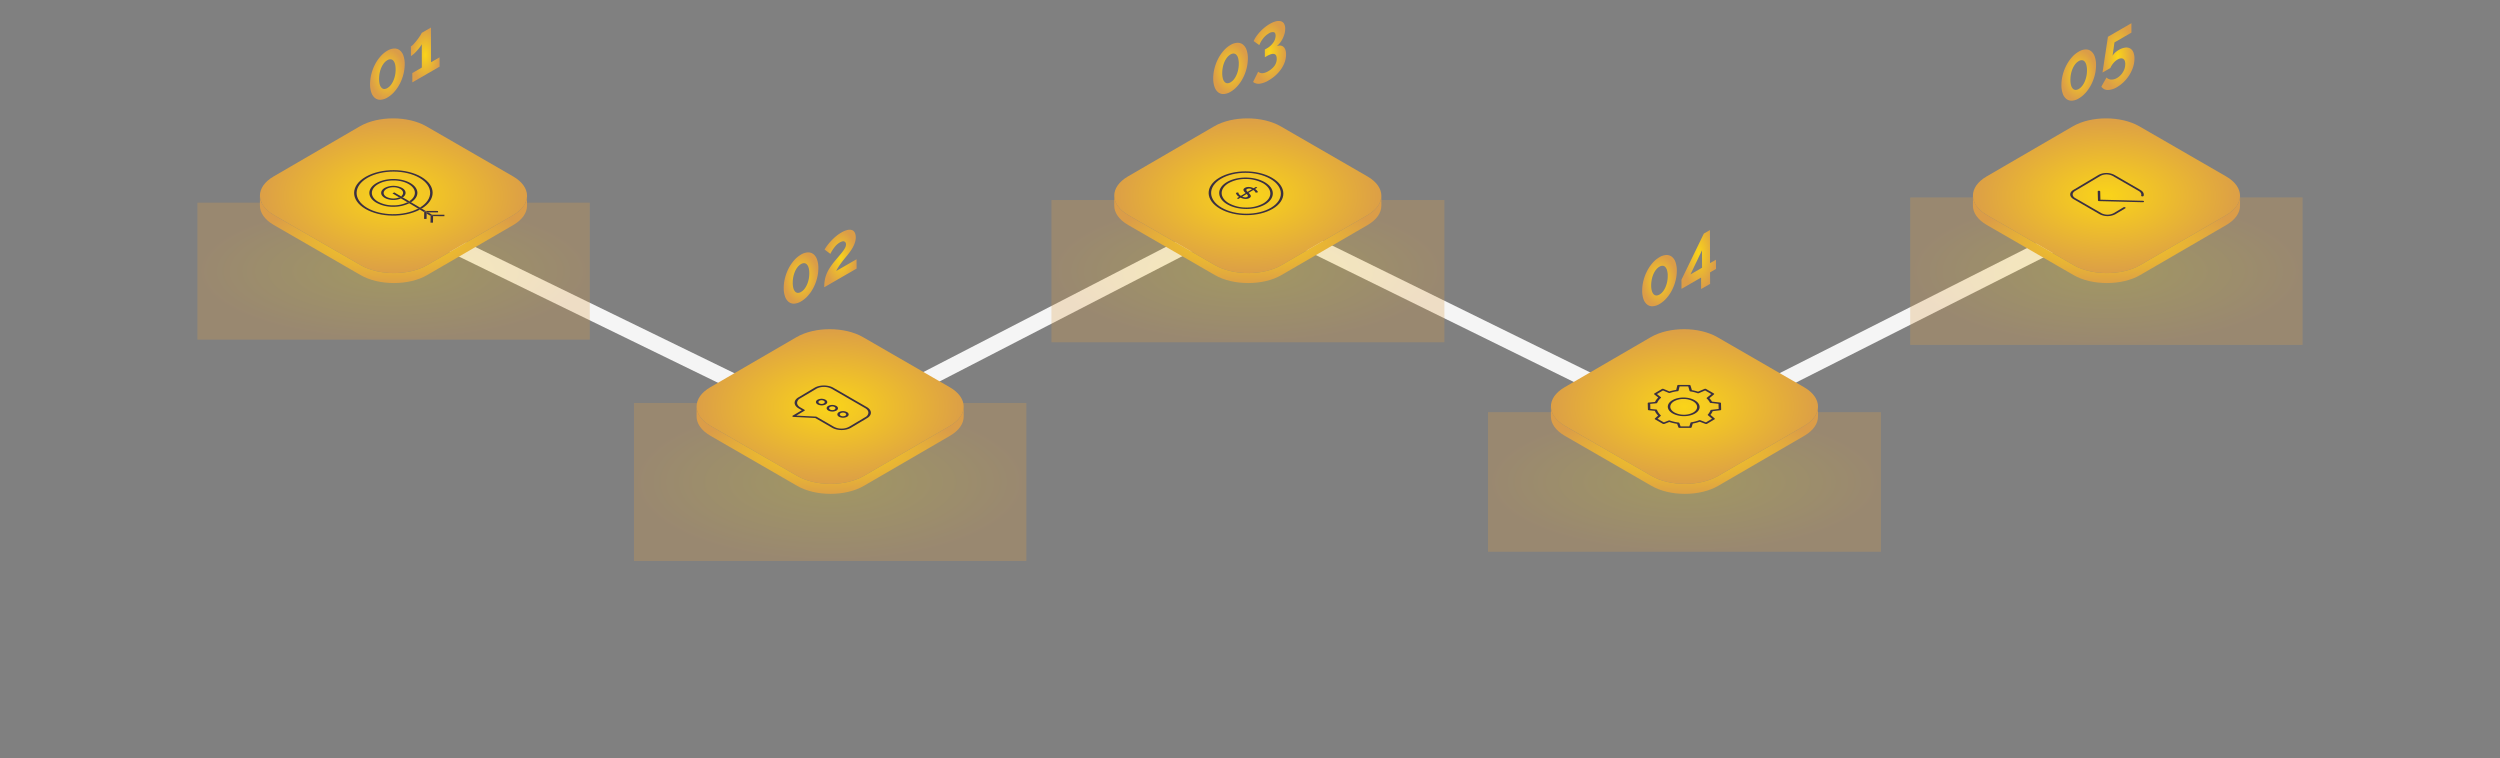 <svg xmlns="http://www.w3.org/2000/svg" xmlns:xlink="http://www.w3.org/1999/xlink" width="1899.577" height="576.251" viewBox="0 0 1899.577 576.251"><rect x="0" y="0" width="1899.577" height="576.251" fill="#808080" stroke="none"/><defs><style>.a,.c{fill:url(#a);}.b{fill:none;stroke:#f5f5f5;stroke-miterlimit:10;stroke-width:12px;}.c{opacity:0.28;}.d{isolation:isolate;}.e{fill:#3b3041;}</style><radialGradient id="a" cx="0.5" cy="0.5" r="0.5" gradientUnits="objectBoundingBox"><stop offset="0" stop-color="#fad419"/><stop offset="1" stop-color="#db9d48"/></radialGradient></defs><g transform="translate(-10.213 -4937.855)"><g transform="translate(526.717 5151.407)"><g transform="translate(0 17.225)"><path class="a" d="M272.891,247.211a18.877,18.877,0,0,1,1.01,6.546,30.41,30.41,0,0,1-.97,7.688,34.476,34.476,0,0,1-2.736,7.208,29.571,29.571,0,0,1-4.167,6.1,21.324,21.324,0,0,1-5.224,4.336,11.345,11.345,0,0,1-5.254,1.715,6.326,6.326,0,0,1-4.163-1.293,8.883,8.883,0,0,1-2.768-4.029,18.922,18.922,0,0,1-1.021-6.538,30.308,30.308,0,0,1,.981-7.693,34.185,34.185,0,0,1,2.736-7.223,30.637,30.637,0,0,1,4.143-6.115,20.69,20.69,0,0,1,5.247-4.377,11.009,11.009,0,0,1,5.232-1.673,6.5,6.5,0,0,1,4.188,1.307A8.857,8.857,0,0,1,272.891,247.211Zm-6.319,15.056a21.681,21.681,0,0,0,.448-4.538,15.391,15.391,0,0,0-.473-4.05,6.021,6.021,0,0,0-1.312-2.6,2.984,2.984,0,0,0-1.985-1.034,4.387,4.387,0,0,0-2.526.694,9.345,9.345,0,0,0-2.57,2.246,14.632,14.632,0,0,0-1.985,3.328,20.628,20.628,0,0,0-1.293,4.111,22.931,22.931,0,0,0-.448,4.579,15.6,15.6,0,0,0,.471,4.008,6.358,6.358,0,0,0,1.314,2.575,2.946,2.946,0,0,0,2,1.029,4.5,4.5,0,0,0,2.573-.722,9.2,9.2,0,0,0,2.52-2.22,14.938,14.938,0,0,0,1.974-3.32,19.365,19.365,0,0,0,1.293-4.082" transform="translate(-168.596 -280.861)"/></g><g transform="translate(30.783)"><path class="a" d="M276.831,234.91a16.864,16.864,0,0,1,4.649-1.963,6.468,6.468,0,0,1,3.445.068,3.856,3.856,0,0,1,2.146,1.929,7.712,7.712,0,0,1,.749,3.583,12.347,12.347,0,0,1-.654,4.018,21.893,21.893,0,0,1-1.669,3.785,31.461,31.461,0,0,1-2.216,3.418c-.794,1.072-1.566,2.044-2.312,2.948-.614.745-1.3,1.6-2.085,2.552s-1.554,1.966-2.312,3.016-1.469,2.072-2.108,3.093a17.61,17.61,0,0,0-1.479,2.757l15.451-8.921.021,7.088-24.578,14.19a32.261,32.261,0,0,1,.348-4.98,22.108,22.108,0,0,1,1.244-4.678,26.97,26.97,0,0,1,2.43-4.808,52.19,52.19,0,0,1,3.939-5.385c1.4-1.67,2.626-3.129,3.7-4.4,1.061-1.252,1.953-2.363,2.664-3.316a16.412,16.412,0,0,0,1.624-2.619,5.271,5.271,0,0,0,.562-2.284,2.267,2.267,0,0,0-1.238-2.312q-1.217-.55-3.517.779a12,12,0,0,0-2.244,1.671,17.938,17.938,0,0,0-1.9,2.127,26.635,26.635,0,0,0-1.626,2.369c-.493.813-.94,1.626-1.348,2.46l-4.4-3.269a26.226,26.226,0,0,1,1.878-2.876,40.061,40.061,0,0,1,2.881-3.483,39.065,39.065,0,0,1,3.664-3.521A28.554,28.554,0,0,1,276.831,234.91Z" transform="translate(-184.877 -271.751)"/></g></g><g transform="translate(1176.004 5150.66)"><g transform="translate(0 18.959)"><path class="a" d="M616.281,247.734a18.858,18.858,0,0,1,1.01,6.544,30.4,30.4,0,0,1-.97,7.688,34.364,34.364,0,0,1-2.736,7.208,29.513,29.513,0,0,1-4.167,6.1,21.352,21.352,0,0,1-5.222,4.336,11.308,11.308,0,0,1-5.256,1.715,6.318,6.318,0,0,1-4.162-1.293A8.849,8.849,0,0,1,592.01,276,18.95,18.95,0,0,1,591,269.458a30.326,30.326,0,0,1,.97-7.688,34.178,34.178,0,0,1,2.738-7.221,30.7,30.7,0,0,1,4.141-6.117,20.779,20.779,0,0,1,5.249-4.377,11.013,11.013,0,0,1,5.23-1.671,6.494,6.494,0,0,1,4.188,1.3A8.824,8.824,0,0,1,616.281,247.734Zm-6.317,15.054a21.683,21.683,0,0,0,.446-4.538,15.3,15.3,0,0,0-.471-4.048,6.234,6.234,0,0,0-1.3-2.611,3.06,3.06,0,0,0-2-1.029,4.405,4.405,0,0,0-2.526.694,9.289,9.289,0,0,0-2.568,2.248,14.617,14.617,0,0,0-1.987,3.328,20.58,20.58,0,0,0-1.293,4.109,22.822,22.822,0,0,0-.446,4.579,15.419,15.419,0,0,0,.471,4.008,6.366,6.366,0,0,0,1.312,2.577,2.948,2.948,0,0,0,2,1.027,4.5,4.5,0,0,0,2.573-.72,9.235,9.235,0,0,0,2.52-2.22,15.106,15.106,0,0,0,1.985-3.33,19.781,19.781,0,0,0,1.284-4.075" transform="translate(-508.998 -280.383)"/></g><g transform="translate(29.844)"><path class="a" d="M628.486,257.478l4.49-2.592.021,7.032-4.49,2.594.025,8.726-6.822,3.937-.025-8.724L606.8,277.044l-.019-6.977,17-35.034,4.636-2.677Zm-6.06,3.5-.038-13.235L613.6,266.072l8.824-5.094" transform="translate(-524.782 -270.356)"/></g></g><g transform="translate(844.064 4992.797)"><g transform="translate(0 16.569)"><path class="a" d="M440.733,162.957a19.239,19.239,0,0,1,1.01,6.544,30.805,30.805,0,0,1-.968,7.688,33.78,33.78,0,0,1-2.749,7.228,29.559,29.559,0,0,1-4.167,6.1,21.278,21.278,0,0,1-5.211,4.33,11.325,11.325,0,0,1-5.254,1.713,6.421,6.421,0,0,1-4.175-1.284,8.724,8.724,0,0,1-2.757-4.05,18.818,18.818,0,0,1-1.023-6.538,30.571,30.571,0,0,1,.983-7.7,33.685,33.685,0,0,1,2.724-7.2,30.655,30.655,0,0,1,4.154-6.122,20.659,20.659,0,0,1,5.247-4.377,10.946,10.946,0,0,1,5.219-1.666,6.441,6.441,0,0,1,4.188,1.3A8.736,8.736,0,0,1,440.733,162.957Zm-6.317,15.069a22.351,22.351,0,0,0,.446-4.553,15.731,15.731,0,0,0-.471-4.035,6.176,6.176,0,0,0-1.312-2.619,3.037,3.037,0,0,0-1.987-1.021,4.433,4.433,0,0,0-2.524.694,9.469,9.469,0,0,0-2.581,2.256,14.959,14.959,0,0,0-1.974,3.307,19.724,19.724,0,0,0-1.3,4.124,22.941,22.941,0,0,0-.446,4.564,15.54,15.54,0,0,0,.471,4.022,5.986,5.986,0,0,0,1.314,2.577,2.984,2.984,0,0,0,1.985,1.034,4.59,4.59,0,0,0,2.585-.741,9.225,9.225,0,0,0,2.522-2.207,14.862,14.862,0,0,0,1.972-3.32,19.367,19.367,0,0,0,1.3-4.082" transform="translate(-327.438 -196.627)"/></g><g transform="translate(30.286)"><path class="a" d="M444.147,151.089a17.321,17.321,0,0,1,4.734-1.982,7.681,7.681,0,0,1,3.713-.032,4.036,4.036,0,0,1,2.4,1.879,7.37,7.37,0,0,1,.857,3.757,15.1,15.1,0,0,1-.45,3.608,18.425,18.425,0,0,1-1.32,3.625,20.239,20.239,0,0,1-2.057,3.371,14.718,14.718,0,0,1-2.63,2.685c2.114-.79,3.819-.609,5.141.518q1.966,1.722,1.976,5.822a17.02,17.02,0,0,1-.928,5.523,22.748,22.748,0,0,1-2.632,5.3,27.868,27.868,0,0,1-4.146,4.8,30.644,30.644,0,0,1-5.5,4.024,17.509,17.509,0,0,1-6.862,2.53,6.645,6.645,0,0,1-4.984-1.318l3.859-7.8a4.6,4.6,0,0,0,3.171,1.157,9.752,9.752,0,0,0,4.591-1.6,14.4,14.4,0,0,0,4.727-4.133,9.015,9.015,0,0,0,1.619-5.283c-.006-2.025-.639-3.229-1.9-3.587s-3.167.176-5.716,1.645l-1.424.822-.017-5.854,1.582-.913a14.291,14.291,0,0,0,4.884-4.432,9.223,9.223,0,0,0,1.726-5.137c0-1.6-.49-2.509-1.433-2.742a5.378,5.378,0,0,0-3.734.974,15.128,15.128,0,0,0-4.2,3.66,20.175,20.175,0,0,0-3.02,5.2l-4.3-3.033a20.433,20.433,0,0,1,2.033-3.606,31.845,31.845,0,0,1,2.88-3.538,33.838,33.838,0,0,1,3.487-3.25A30.027,30.027,0,0,1,444.147,151.089Z" transform="translate(-343.456 -187.864)"/></g></g><g transform="translate(1496.553 4989.488)"><g transform="translate(0 19.933)"><path class="a" d="M785.815,162.993a18.976,18.976,0,0,1,1.01,6.544,30.264,30.264,0,0,1-.97,7.69,34.206,34.206,0,0,1-2.738,7.221,29.933,29.933,0,0,1-4.165,6.1,21.327,21.327,0,0,1-5.224,4.335,11.323,11.323,0,0,1-5.254,1.715,6.4,6.4,0,0,1-4.163-1.293,8.858,8.858,0,0,1-2.768-4.042,18.876,18.876,0,0,1-1.01-6.546,30.412,30.412,0,0,1,.97-7.688,34.371,34.371,0,0,1,2.736-7.208,30.74,30.74,0,0,1,4.143-6.115,20.7,20.7,0,0,1,5.247-4.377,11.009,11.009,0,0,1,5.232-1.673,6.491,6.491,0,0,1,4.186,1.307A8.873,8.873,0,0,1,785.815,162.993ZM779.5,178.062a21.584,21.584,0,0,0,.446-4.551,15.215,15.215,0,0,0-.471-4.037,6.365,6.365,0,0,0-1.3-2.624,3.1,3.1,0,0,0-2-1.013,4.387,4.387,0,0,0-2.526.694,9.348,9.348,0,0,0-2.569,2.246,15.164,15.164,0,0,0-1.985,3.314,21.177,21.177,0,0,0-1.3,4.124,22.95,22.95,0,0,0-.446,4.566,15.626,15.626,0,0,0,.471,4.022,6.358,6.358,0,0,0,1.314,2.575,3,3,0,0,0,2,1.029,4.532,4.532,0,0,0,2.573-.735,9.142,9.142,0,0,0,2.52-2.206,15.24,15.24,0,0,0,1.985-3.328,19.817,19.817,0,0,0,1.282-4.075" transform="translate(-680.532 -191.656)"/></g><g transform="translate(30.328)"><path class="a" d="M799.41,147.114l.021,7.143-12.9,7.451-1.446,10.159a10.141,10.141,0,0,1,1.806-2.28,15.1,15.1,0,0,1,2.932-2.152,13.364,13.364,0,0,1,4.734-1.775,6.194,6.194,0,0,1,3.787.55A5.773,5.773,0,0,1,800.827,169a11.942,11.942,0,0,1,.9,4.929,20.8,20.8,0,0,1-.974,6.315,26.678,26.678,0,0,1-2.764,6.028,28.949,28.949,0,0,1-4.216,5.311,25.86,25.86,0,0,1-5.309,4.094,13.516,13.516,0,0,1-7.115,2.163,5.7,5.7,0,0,1-4.772-2.524l3.91-6.941a5.205,5.205,0,0,0,3.572,1.564,8.022,8.022,0,0,0,4.447-1.218,12.437,12.437,0,0,0,4.5-4.5,11.568,11.568,0,0,0,1.749-6.081c-.006-2.025-.565-3.354-1.668-3.969s-2.517-.424-4.218.56a11.805,11.805,0,0,0-3.124,2.692,14.564,14.564,0,0,0-2.312,3.738l-5.963,3.443c0-.125.06-.59.2-1.435s.3-1.923.5-3.22c.2-1.312.416-2.77.652-4.379.225-1.588.475-3.233.749-4.92.605-3.948,1.269-8.348,2.006-13.233Z" transform="translate(-696.572 -181.114)"/></g></g><g transform="translate(194.416 4991.79)"><g transform="translate(97 -17.068)"><path class="a" d="M97.127,162.095a18.917,18.917,0,0,1,1.023,6.538,30.4,30.4,0,0,1-.983,7.693,33.191,33.191,0,0,1-2.736,7.223,29.612,29.612,0,0,1-4.167,6.1,21.352,21.352,0,0,1-5.222,4.335,11.319,11.319,0,0,1-5.243,1.707,6.422,6.422,0,0,1-4.175-1.286,8.829,8.829,0,0,1-2.768-4.042,19.133,19.133,0,0,1-1.01-6.546,30.975,30.975,0,0,1,.968-7.688,34.377,34.377,0,0,1,2.738-7.208,30.712,30.712,0,0,1,4.154-6.122,20.655,20.655,0,0,1,5.236-4.37,11,11,0,0,1,5.23-1.673,6.432,6.432,0,0,1,4.188,1.307A8.609,8.609,0,0,1,97.127,162.095Zm-6.306,15.062a22.317,22.317,0,0,0,.446-4.551,15.712,15.712,0,0,0-.471-4.035,6.356,6.356,0,0,0-1.312-2.619,2.987,2.987,0,0,0-2-1.013,4.392,4.392,0,0,0-2.524.692,9.461,9.461,0,0,0-2.57,2.248,15,15,0,0,0-1.974,3.307,19.718,19.718,0,0,0-1.3,4.124,22.944,22.944,0,0,0-.446,4.566,15.621,15.621,0,0,0,.471,4.022,5.978,5.978,0,0,0,1.314,2.575,2.979,2.979,0,0,0,1.985,1.036,4.6,4.6,0,0,0,2.573-.736,9.147,9.147,0,0,0,2.52-2.206,14.663,14.663,0,0,0,1.987-3.328,20.018,20.018,0,0,0,1.293-4.082" transform="translate(-71.846 -156.757)"/></g><g transform="translate(31.005)"><path class="a" d="M103.476,148.331l.074,26.355,6.47-3.734.021,7.088L89.35,189.986l-.021-7.088,7.23-4.175-.049-17.756a12.964,12.964,0,0,1-1.445,2.278c-.664.87-1.386,1.745-2.157,2.621a32.029,32.029,0,0,1-2.424,2.456,13.306,13.306,0,0,1-2.22,1.7l-.021-7.323a10.3,10.3,0,0,0,2.244-1.978c.879-.953,1.747-1.995,2.6-3.114.841-1.112,1.577-2.148,2.2-3.12a13.522,13.522,0,0,0,1.191-2.12Z" transform="translate(8.756 -181.331)"/></g></g><path class="b" d="M130.289,205.471l336.36,163.861L784.226,205.471l333.162,163.861,320.44-161.987" transform="translate(174.629 4894.356)"/><g transform="translate(491.926 5187.978)"><g transform="translate(0 1.062)"><rect class="c" width="298.134" height="120.067" transform="translate(0 55)"/></g><g transform="translate(47.562)"><path class="a" d="M446.917,297.9,381.47,335.93c-13.942,8.1-36.616,8.1-50.651,0L264.945,297.9c-7.062-4.078-10.588-9.429-10.573-14.772l-.021,7.569c-.015,5.343,3.511,10.694,10.573,14.772L330.8,343.5c14.033,8.1,36.709,8.1,50.651,0l65.445-38.034c6.928-4.025,10.393-9.291,10.409-14.566l.023-7.569C457.31,288.6,453.842,293.872,446.917,297.9Z" transform="translate(-254.351 -224.45)"/><g transform="translate(0.021)"><path class="a" d="M446.74,296.2c14.035,8.1,14.109,21.237.166,29.339L381.46,363.573c-13.942,8.1-36.616,8.1-50.651,0l-65.874-38.031c-14.033-8.1-14.107-21.237-.164-29.339l65.446-38.034c13.942-8.1,36.616-8.1,50.65,0Z" transform="translate(-254.362 -252.093)"/></g></g></g><g transform="translate(612.268 5230.748)"><g class="d"><g transform="translate(34.187 19.482)"><path class="e" d="M318.218,285.752c1.711.987,1.755,2.583.1,3.57a6.624,6.624,0,0,1-6.088,0c-1.7-.981-1.741-2.575-.083-3.564A6.619,6.619,0,0,1,318.218,285.752Zm-4.678,2.787a3.719,3.719,0,0,0,3.417,0c.925-.55.9-1.439-.053-2a3.737,3.737,0,0,0-3.4.008c-.925.55-.913,1.446.04,2" transform="translate(-310.925 -285.018)"/></g><g transform="translate(26.052 14.785)"><path class="e" d="M313.926,283.274c1.711.987,1.753,2.583.095,3.57a6.619,6.619,0,0,1-6.086,0c-1.711-.989-1.753-2.583-.095-3.57A6.62,6.62,0,0,1,313.926,283.274Zm-4.678,2.787a3.742,3.742,0,0,0,3.417,0c.925-.55.889-1.446-.053-2a3.759,3.759,0,0,0-3.417,0c-.925.55-.9,1.452.053,2" transform="translate(-306.622 -282.534)"/></g><g transform="translate(17.925 10.093)"><path class="e" d="M309.618,280.787c1.709.987,1.753,2.581.094,3.57a6.624,6.624,0,0,1-6.088,0c-1.7-.979-1.741-2.575-.083-3.562A6.617,6.617,0,0,1,309.618,280.787Zm-4.68,2.787a3.719,3.719,0,0,0,3.417,0c.925-.55.9-1.441-.053-2a3.738,3.738,0,0,0-3.4.008c-.925.55-.913,1.446.04,2" transform="translate(-302.324 -280.052)"/></g><path class="e" d="M349.442,291.126c4.02,2.32,4.12,6.088.223,8.408L337.4,306.846c-3.9,2.322-10.322,2.324-14.341,0l-12.829-7.406-16.5-.83a1.325,1.325,0,0,1-.584-.159.628.628,0,0,1-.233-.216c-.125-.2-.059-.422.2-.579l6.905-4.114-2.371-1.367c-4.02-2.322-4.12-6.088-.223-8.41l12.271-7.312c3.9-2.322,10.32-2.322,14.34,0Zm-13.415,14.929,12.271-7.31a4,4,0,0,0,2.314-3.417c-.021-1.235-.858-2.467-2.5-3.413L322.7,277.244a11.954,11.954,0,0,0-5.873-1.416,11.609,11.609,0,0,0-5.786,1.411l-12.271,7.311a4.058,4.058,0,0,0-2.326,3.422c.032,1.242.872,2.477,2.509,3.42l3.054,1.764a.515.515,0,0,1,.287.388.5.5,0,0,1-.267.389l-6.158,3.668,14.829.753a1.294,1.294,0,0,1,.594.163l13.073,7.548a11.881,11.881,0,0,0,5.861,1.41,11.548,11.548,0,0,0,5.8-1.42" transform="translate(-292.844 -274.714)"/></g></g><g transform="translate(1140.832 5187.979)"><g transform="translate(0 1.062)"><rect class="c" width="298.588" height="106.067" transform="translate(0 62)"/></g><g transform="translate(47.795)"><path class="a" d="M790.24,297.9,724.795,335.93c-13.942,8.1-36.618,8.1-50.651,0L608.27,297.9c-7.062-4.078-10.588-9.429-10.573-14.772l-.023,7.569c-.015,5.343,3.513,10.694,10.575,14.772L674.123,343.5c14.033,8.1,36.707,8.1,50.65,0l65.446-38.034c6.926-4.025,10.393-9.291,10.409-14.566l.021-7.569C800.635,288.6,797.167,293.872,790.24,297.9Z" transform="translate(-597.674 -224.45)"/><g transform="translate(0.023)"><path class="a" d="M790.065,296.2c14.033,8.1,14.107,21.237.164,29.339l-65.445,38.032c-13.942,8.1-36.618,8.1-50.651,0l-65.874-38.031c-14.033-8.1-14.107-21.237-.165-29.339l65.445-38.034c13.942-8.1,36.618-8.1,50.651,0Z" transform="translate(-597.686 -252.093)"/></g></g></g><g transform="translate(1262.201 5230.331)"><g transform="translate(15.261 9.577)"><path class="e" d="M665.142,281.636c4.789,2.764,4.931,7.251.289,10.017s-12.307,2.761-17.108,0c-4.778-2.774-4.908-7.253-.255-10.027S660.353,278.87,665.142,281.636Zm-8.24,10.985a14.373,14.373,0,0,0,7.174-1.751c1.953-1.165,2.9-2.689,2.859-4.226s-1.08-3.055-3.108-4.226a14.868,14.868,0,0,0-7.253-1.757,14.342,14.342,0,0,0-7.147,1.751c-1.966,1.172-2.912,2.7-2.883,4.228.053,1.53,1.08,3.054,3.106,4.226a14.859,14.859,0,0,0,7.253,1.755" transform="translate(-644.658 -279.558)"/></g><path class="e" d="M687.435,299.952c.259.219.217.514-.1.705l-5.7,3.394a1.449,1.449,0,0,1-1.189.064l-4.33-1.658a32,32,0,0,1-5.283,1.393l-.906,2.847a.937.937,0,0,1-.915.446h-8.179a1.411,1.411,0,0,1-.673-.168.593.593,0,0,1-.267-.276l-.966-2.641a34.65,34.65,0,0,1-5.948-1.393l-3.717,1.454a1.478,1.478,0,0,1-1.191-.062l-5.878-3.394c-.329-.189-.386-.486-.138-.705l2.43-2.2a11.3,11.3,0,0,1-2.5-3.581l-4.451-.418a1.294,1.294,0,0,1-.529-.155.483.483,0,0,1-.28-.38l-.14-4.8c.006-.276.337-.5.792-.543l4.753-.459a10.876,10.876,0,0,1,2.469-3.335l-3.008-2.388c-.282-.217-.242-.528.078-.718l5.7-3.394a1.45,1.45,0,0,1,1.225-.057l4.492,1.893a33.439,33.439,0,0,1,5.16-1.161l.807-3.3c.064-.267.458-.473.913-.473l8.195.006a1.368,1.368,0,0,1,.673.163.537.537,0,0,1,.265.3l1.057,3.507a30.517,30.517,0,0,1,4.655,1.157l4.9-2.1a1.468,1.468,0,0,1,1.229.057l5.877,3.392c.331.191.386.5.115.72l-3.507,2.895a11.191,11.191,0,0,1,1.981,2.571l6.094.713a1.31,1.31,0,0,1,.488.149.5.5,0,0,1,.283.4l.129,4.8c.006.268-.312.488-.745.543l-5.7.675a10.114,10.114,0,0,1-1.715,2.779Zm-6.621,3,4.63-2.759-3.1-2.653a.37.37,0,0,1-.04-.579l.2-.217A9.3,9.3,0,0,0,684.174,294l.055-.163a.8.8,0,0,1,.6-.4l5.661-.677-.115-3.887-5.444-.641h-.24a1.4,1.4,0,0,1-.682-.164.549.549,0,0,1-.242-.246l-.091-.2a10.544,10.544,0,0,0-1.919-2.511l-.235-.219a.382.382,0,0,1-.017-.649l3.415-2.81-4.729-2.728-4.746,2.038a1.581,1.581,0,0,1-1.057.028l-.41-.157a29.488,29.488,0,0,0-4.362-1.087l-.522-.087a1.282,1.282,0,0,1-.433-.146.53.53,0,0,1-.265-.3l-1.015-3.381-6.569,0-.781,3.2c-.055.233-.352.408-.734.465l-.446.047A29.7,29.7,0,0,0,654,280.4c-.144.042-.3.106-.49.163a1.545,1.545,0,0,1-1.023-.036l-4.32-1.826-4.583,2.732,2.925,2.328a.38.38,0,0,1,.042.633l-.24.2a10.534,10.534,0,0,0-2.378,3.171l-.125.3a.906.906,0,0,1-.747.4l-4.572.431.113,3.859,4.307.4a1.321,1.321,0,0,1,.531.153.556.556,0,0,1,.261.291l.083.248a10.668,10.668,0,0,0,2.324,3.366c.049.055.172.155.322.31a.369.369,0,0,1-.034.563l-2.339,2.11,4.778,2.759,3.572-1.4a1.509,1.509,0,0,1,.938-.044c.238.072.412.146.543.195a33.03,33.03,0,0,0,5.495,1.274l.477.04a1.39,1.39,0,0,1,.522.159.558.558,0,0,1,.259.278l.934,2.57,6.642,0,.877-2.73a.752.752,0,0,1,.662-.424l.482-.081a29.164,29.164,0,0,0,4.982-1.322l.318-.136a1.516,1.516,0,0,1,1.072-.008l4.2,1.622" transform="translate(-636.587 -274.493)"/></g><g transform="translate(809.119 5027.796)"><g transform="translate(0 1.06)"><rect class="c" width="298.588" height="108.067" transform="translate(0 61)"/></g><g transform="translate(47.727)"><path class="a" d="M614.764,213.18l-65.446,38.033c-13.942,8.1-36.616,8.1-50.649,0L432.792,213.18c-7.062-4.076-10.588-9.429-10.573-14.772l-.021,7.571c-.015,5.343,3.511,10.694,10.573,14.771l65.874,38.032c14.033,8.1,36.709,8.1,50.651,0l65.445-38.032c6.928-4.025,10.4-9.293,10.409-14.566l.023-7.571C625.157,203.887,621.689,209.155,614.764,213.18Z" transform="translate(-422.198 -139.731)"/><g transform="translate(0.021)"><path class="a" d="M614.589,211.485c14.033,8.1,14.107,21.235.165,29.339l-65.446,38.033c-13.942,8.1-36.616,8.1-50.649,0l-65.876-38.033c-14.033-8.1-14.107-21.237-.164-29.339l65.446-38.032c13.942-8.1,36.616-8.1,50.649,0Z" transform="translate(-422.209 -167.374)"/></g></g></g><g transform="translate(928.572 5068.055)"><g transform="translate(8.029 4.704)"><path class="e" d="M498.926,194.651c8.075,4.663,8.264,12.218.435,16.884s-20.713,4.672-28.789.009-8.278-12.226-.448-16.89S490.848,189.988,498.926,194.651Zm-13.9,19.278A25.88,25.88,0,0,0,498,210.751c3.553-2.116,5.285-4.882,5.211-7.661s-1.951-5.532-5.606-7.654a27.039,27.039,0,0,0-13.15-3.175,25.872,25.872,0,0,0-12.98,3.178c-3.553,2.116-5.285,4.882-5.211,7.661s1.951,5.546,5.617,7.661a26.838,26.838,0,0,0,13.137,3.167" transform="translate(-464.38 -191.155)"/></g><g class="d"><g transform="translate(20.665 11.779)"><path class="e" d="M480.725,199.448c1.356,1.284,2.753,2.687.633,3.95-1.528.911-4.027,1.025-6.746-.308l-1.741,1.036-1.013-.584L473.6,202.5a5,5,0,0,1-2.535-3.033l1.794-.382a4.125,4.125,0,0,0,2.055,2.632l3.577-2.131c-1.344-1.263-2.645-2.653-.548-3.9,1.528-.909,3.99-1.059,6.659.261l1.766-1.051,1.013.584-1.741,1.038a5.393,5.393,0,0,1,2.29,2.433l-1.757.431a4.79,4.79,0,0,0-1.847-2.082Zm-4.786,2.851c1.62.768,2.944.754,3.772.259.995-.592.422-1.369-.456-2.235l-3.316,1.976m4.02-3.585,3.339-1.991a4.108,4.108,0,0,0-3.721-.176c-.961.573-.471,1.327.382,2.167" transform="translate(-471.063 -194.897)"/></g><path class="e" d="M508.286,193.543c11.252,6.5,11.532,17.038.624,23.536s-28.881,6.5-40.135.006-11.556-17.036-.637-23.542S497.021,187.041,508.286,193.543Zm-19.342,27.306c6.773-.008,13.517-1.518,18.611-4.553s7.561-7.013,7.468-10.985-2.8-7.951-8.051-10.983c-5.268-3.04-12.08-4.557-18.853-4.549s-13.532,1.513-18.624,4.547-7.563,7.013-7.468,10.985,2.8,7.951,8.062,10.991,12.069,4.549,18.855,4.547" transform="translate(-460.134 -188.667)"/></g></g><g transform="translate(1461.656 5027.796)"><g transform="translate(0 1.06)"><rect class="c" width="298.134" height="112.067" transform="translate(0 59)"/></g><g transform="translate(47.638)"><path class="a" d="M959.837,213.18l-65.445,38.033c-13.942,8.1-36.618,8.1-50.651,0L777.867,213.18c-7.062-4.076-10.588-9.429-10.573-14.772l-.023,7.571c-.015,5.343,3.513,10.694,10.575,14.771l65.874,38.032c14.033,8.1,36.707,8.1,50.65,0l65.447-38.032c6.926-4.025,10.393-9.293,10.408-14.566l.021-7.571C970.23,203.887,966.764,209.155,959.837,213.18Z" transform="translate(-767.271 -139.731)"/><g transform="translate(0.023)"><path class="a" d="M959.661,211.485c14.033,8.1,14.107,21.235.164,29.339l-65.445,38.033c-13.942,8.1-36.618,8.1-50.651,0l-65.874-38.033c-14.033-8.1-14.107-21.237-.164-29.339l65.445-38.032c13.942-8.1,36.618-8.1,50.651,0Z" transform="translate(-767.283 -167.374)"/></g></g></g><g transform="translate(1583.213 5069.281)"><g transform="translate(20.9 13.512)"><path class="e" d="M852.32,204.244a.484.484,0,0,1,.289.418c0,.3-.456.545-.974.524l-33.118-.836a1.345,1.345,0,0,1-.626-.161.476.476,0,0,1-.28-.389l-.191-6.78c0-.3.418-.55.936-.558a1.405,1.405,0,0,1,.669.168.518.518,0,0,1,.295.389l.155,6.243,32.215.815A1.392,1.392,0,0,1,852.32,204.244Z" transform="translate(-817.42 -196.462)"/></g><path class="e" d="M859.718,202.2c2.1,1.214,2.9,2.9,2.441,4.466-.089.295-.588.493-1.095.437a1.277,1.277,0,0,1-.49-.153c-.219-.127-.329-.31-.274-.5.365-1.221-.271-2.534-1.9-3.471l-19.792-11.426a10.177,10.177,0,0,0-9.312,0l-19.187,11.431c-2.536,1.511-2.469,3.952.146,5.461l19.792,11.426a10.178,10.178,0,0,0,9.312,0l7.461-4.447a1.451,1.451,0,0,1,1.337-.008c.378.219.388.573.021.79l-7.463,4.447a13.061,13.061,0,0,1-11.982,0L808.941,209.23c-3.36-1.94-3.443-5.086-.185-7.026l19.185-11.433a13.065,13.065,0,0,1,11.984,0Z" transform="translate(-806.366 -189.316)"/></g><g transform="translate(160.213 5027.796)"><g transform="translate(0 1.06)"><rect class="c" width="298.134" height="104.067" transform="translate(0 63)"/></g><g transform="translate(47.492)"><path class="a" d="M271.44,213.18l-65.446,38.033c-13.942,8.1-36.616,8.1-50.649,0L89.47,213.18c-7.062-4.076-10.59-9.429-10.575-14.772l-.021,7.571c-.015,5.343,3.511,10.694,10.573,14.771l65.874,38.032c14.035,8.1,36.709,8.1,50.651,0l65.446-38.032c6.926-4.025,10.393-9.293,10.409-14.566l.021-7.571C281.833,203.887,278.365,209.155,271.44,213.18Z" transform="translate(-78.874 -139.731)"/><g transform="translate(0.021)"><path class="a" d="M271.265,211.485c14.033,8.1,14.107,21.235.165,29.339l-65.446,38.033c-13.942,8.1-36.616,8.1-50.649,0L89.46,240.824c-14.035-8.1-14.109-21.237-.166-29.339l65.446-38.032c13.942-8.1,36.616-8.1,50.651,0Z" transform="translate(-78.885 -167.374)"/></g></g></g><g transform="translate(279.279 5067.144)"><g transform="translate(58.796 33.846)"><path class="e" d="M147.831,206.086l.405,0,9.425.047-.03,1.087-8.588-.037.013-.723-1.231,0Z" transform="translate(-147.825 -206.086)"/></g><g class="d"><g transform="translate(58.022 34.215)"><path class="e" d="M147.532,206.281l.658,0,1.231,0-.013.723-.091,4.978-1.9-.014.1-5.135Z" transform="translate(-147.416 -206.281)"/></g><g transform="translate(55.136 32.074)"><path class="e" d="M145.89,206.084l.019-.935,1.055,0,3,1.77-.405,0-.006.372-.658,0-.011.56Z" transform="translate(-145.89 -205.149)"/></g><g transform="translate(53.165 31.351)"><path class="e" d="M144.963,204.766l.653,0,1.236,0-.015.716-.019.935-.082,4.043-1.889-.007.1-5.139Z" transform="translate(-144.847 -204.766)"/></g><g transform="translate(53.934 30.967)"><path class="e" d="M145.264,204.563l.388,0,9.443.047-.018,1.094-7.547-.032-1.055,0,.015-.716-1.236,0Z" transform="translate(-145.254 -204.563)"/></g><path class="e" d="M125.7,193.141c11.77-6.686,30.7-6.595,42.2.2,11.29,6.657,11.284,17.338.183,24.05l-1.322-.781c10.367-6.294,10.341-16.274-.214-22.5-10.758-6.364-28.494-6.447-39.526-.187l-.157.091c-10.864,6.272-11.006,16.468-.3,22.8,10.562,6.234,27.8,6.442,38.844.563l1.322.781c-11.808,6.3-30.235,6.09-41.517-.577-11.441-6.761-11.284-17.648.318-24.347Z" transform="translate(-116.728 -188.185)"/><g transform="translate(29.148 16.895)"><path class="e" d="M132.145,197.887l1.352-.767,5.127,3.028,1.329.785,4.94,2.918,1.334.788,6.8,4.015,1.321.78,2.983,1.762-.388,0-.011.386-.653,0-.011.556L153,210.2l-1.321-.78-6.8-4.015-1.323-.782L138.6,201.7l-1.329-.785Z" transform="translate(-132.145 -197.121)"/></g><g transform="translate(20.553 11.905)"><path class="e" d="M130.383,196.022a14.494,14.494,0,0,1,13.128.062c3.356,1.978,3.5,5.107.492,7.2l-1.329-.785c2.276-1.668,2.108-4.1-.514-5.65a10.451,10.451,0,0,0-5.2-1.274,10.625,10.625,0,0,0-5.241,1.233c-2.91,1.681-2.95,4.371-.119,6.043a11.658,11.658,0,0,0,9.726.414l1.329.785c-3.674,1.7-9.055,1.556-12.407-.431-3.562-2.1-3.519-5.485.091-7.571Z" transform="translate(-127.599 -194.481)"/></g><g transform="translate(11.59 6.719)"><path class="e" d="M128.265,194.815l.091-.053c7.194-4.084,18.758-4.022,25.786.132,3.405,2.008,5.243,4.67,5.192,7.493-.061,2.636-1.766,5.114-4.837,7.043l-1.333-.787c2.653-1.74,4.222-3.923,4.267-6.27.062-2.524-1.6-4.914-4.642-6.712-6.3-3.729-16.669-3.772-23.114-.119l-.1.057c-6.349,3.666-6.432,9.631-.172,13.339a23.214,23.214,0,0,0,11.5,2.823,24.166,24.166,0,0,0,10.917-2.345l1.324.783a26.95,26.95,0,0,1-12.258,2.657,25.893,25.893,0,0,1-12.834-3.15C121.058,205.57,121.126,198.937,128.265,194.815Z" transform="translate(-122.858 -191.739)"/></g></g></g></g></svg>